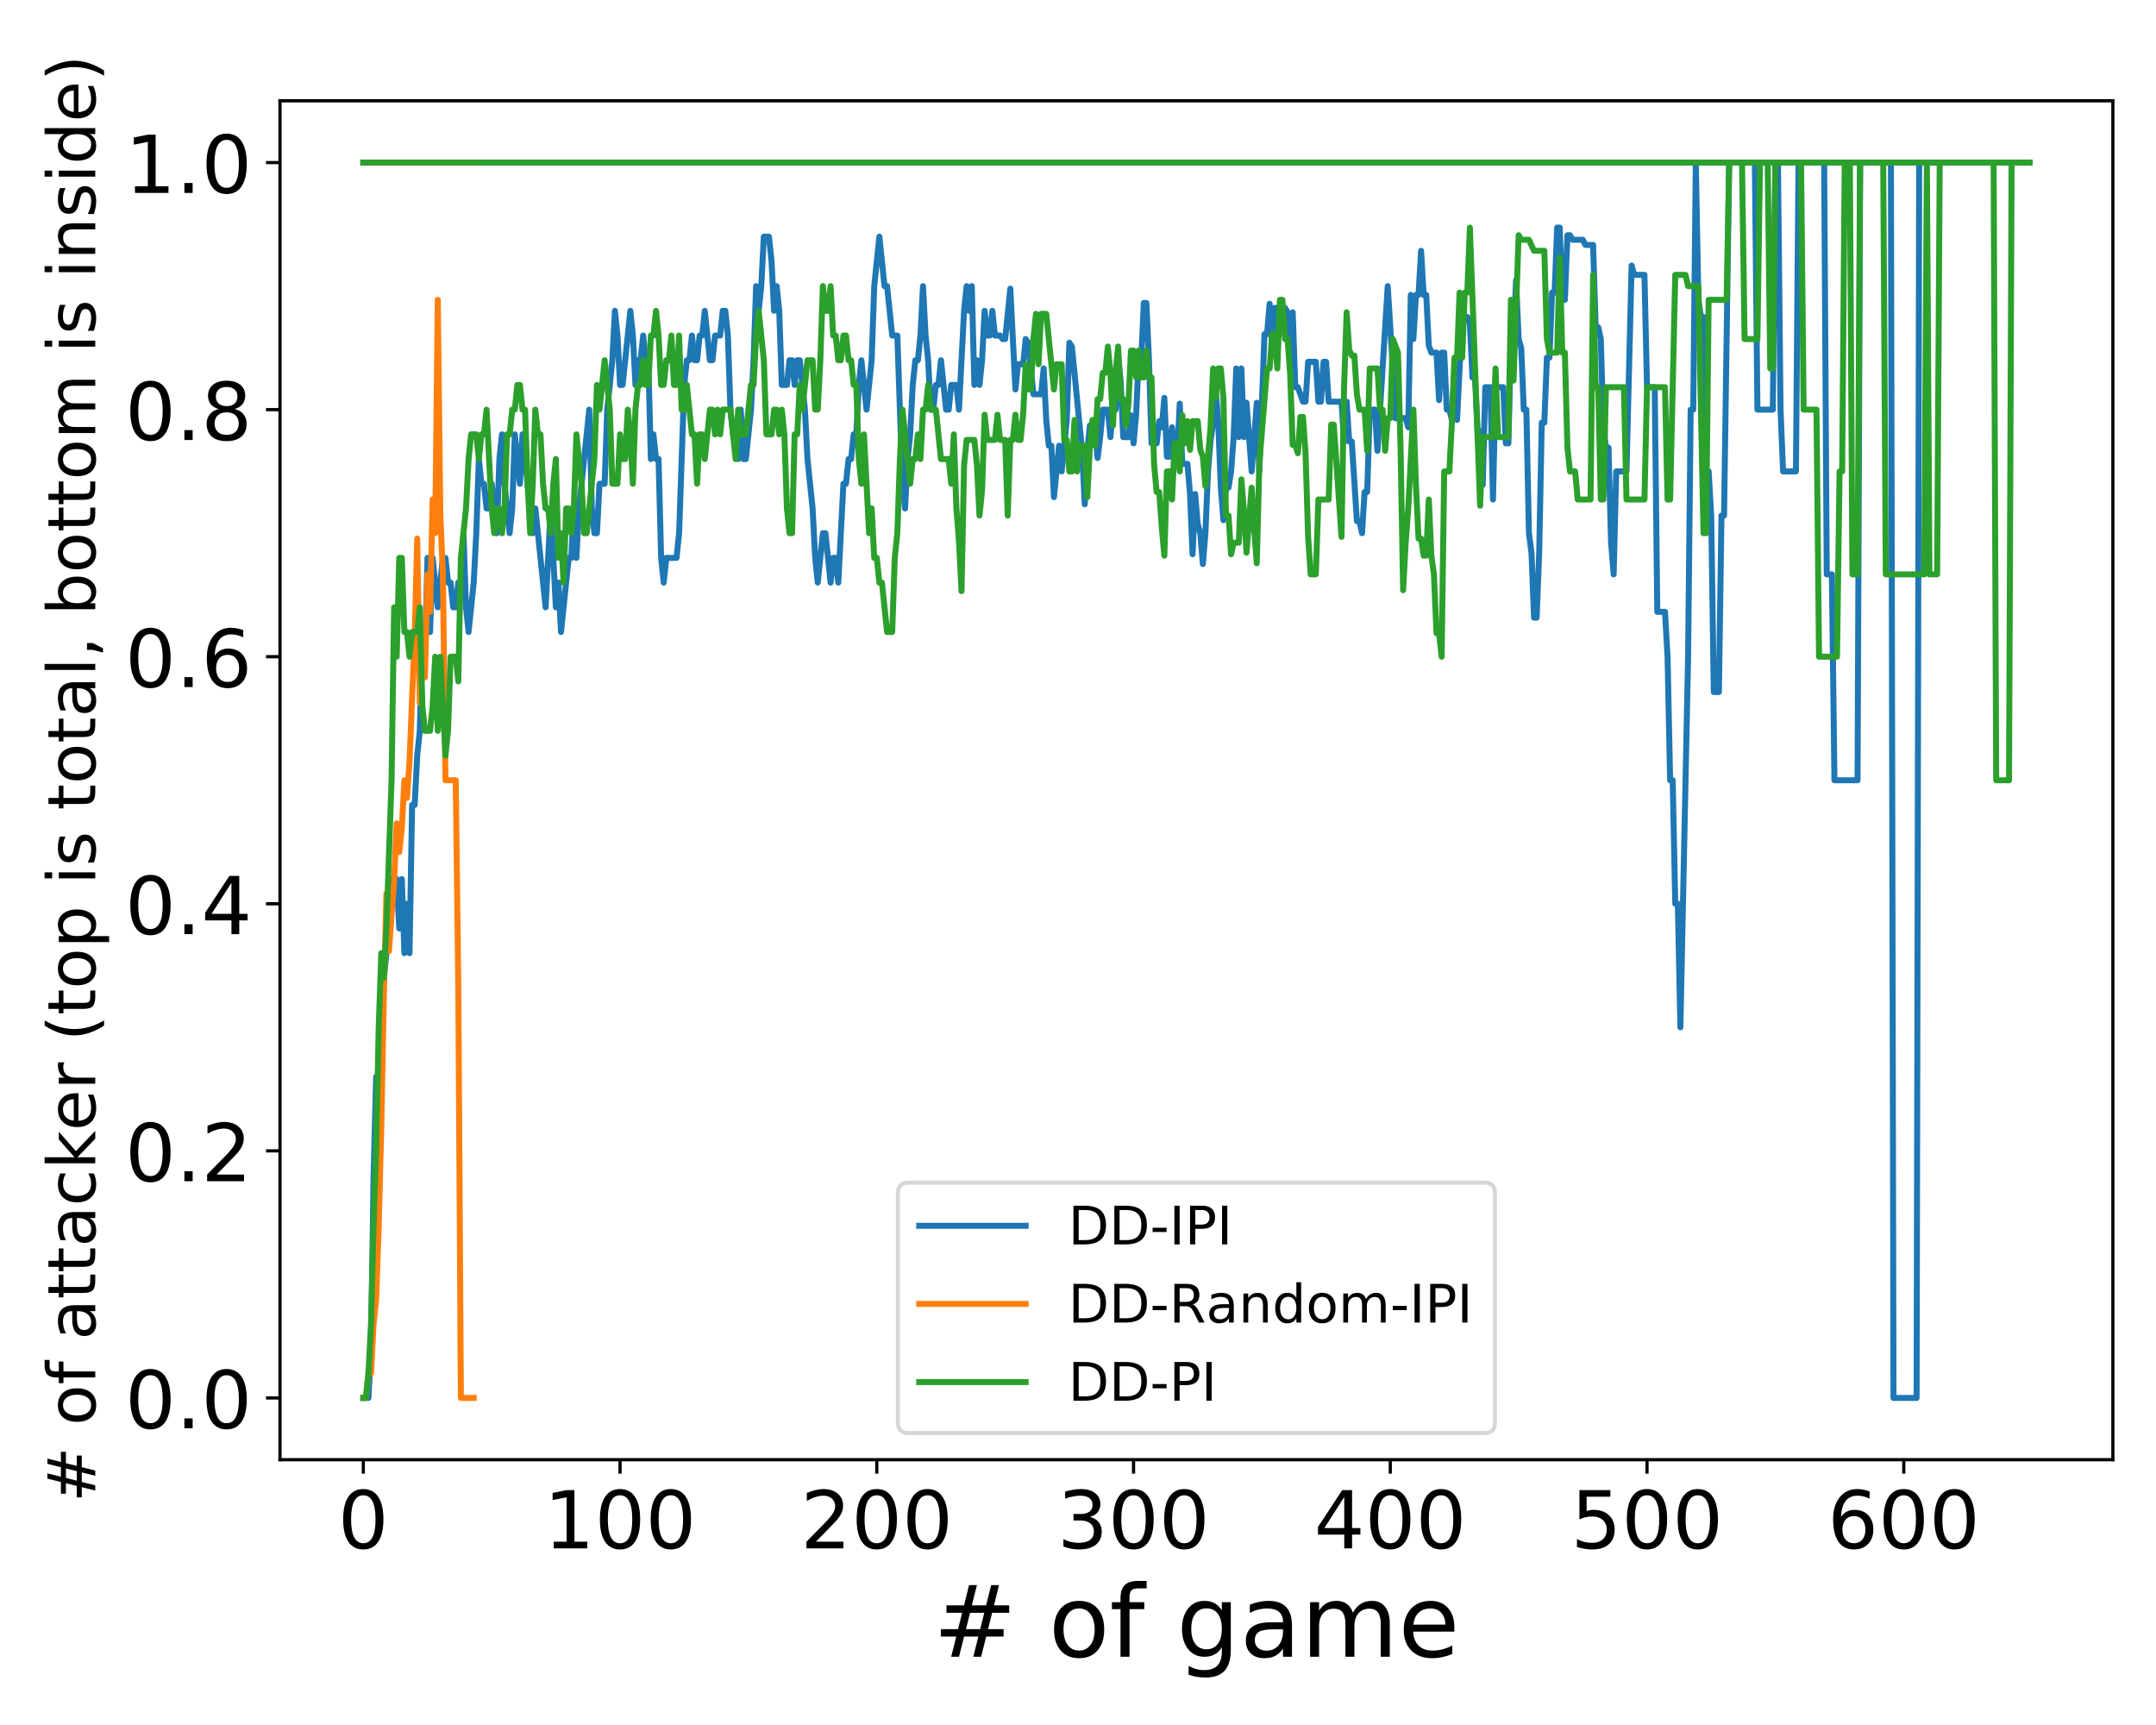 <?xml version="1.0" encoding="utf-8" standalone="no"?>
<!DOCTYPE svg PUBLIC "-//W3C//DTD SVG 1.1//EN"
  "http://www.w3.org/Graphics/SVG/1.1/DTD/svg11.dtd">
<!-- Created with matplotlib (https://matplotlib.org/) -->
<svg height="432pt" version="1.1" viewBox="0 0 540 432" width="540pt" xmlns="http://www.w3.org/2000/svg" xmlns:xlink="http://www.w3.org/1999/xlink">
 <defs>
  <style type="text/css">
*{stroke-linecap:butt;stroke-linejoin:round;}
  </style>
 </defs>
 <g id="figure_1">
  <g id="patch_1">
   <path d="M 0 432 
L 540 432 
L 540 0 
L 0 0 
z
" style="fill:#ffffff;"/>
  </g>
  <g id="axes_1">
   <g id="patch_2">
    <path d="M 70.13 365.56 
L 529.2 365.56 
L 529.2 25.245 
L 70.13 25.245 
z
" style="fill:#ffffff;"/>
   </g>
   <g id="matplotlib.axis_1">
    <g id="xtick_1">
     <g id="line2d_1">
      <defs>
       <path d="M 0 0 
L 0 3.5 
" id="m8e4269304c" style="stroke:#000000;stroke-width:0.8;"/>
      </defs>
      <g>
       <use style="stroke:#000000;stroke-width:0.8;" x="90.997" xlink:href="#m8e4269304c" y="365.56"/>
      </g>
     </g>
     <g id="text_1">
      <!-- 0 -->
      <defs>
       <path d="M 31.781 66.406 
Q 24.172 66.406 20.328 58.906 
Q 16.5 51.422 16.5 36.375 
Q 16.5 21.391 20.328 13.891 
Q 24.172 6.391 31.781 6.391 
Q 39.453 6.391 43.281 13.891 
Q 47.125 21.391 47.125 36.375 
Q 47.125 51.422 43.281 58.906 
Q 39.453 66.406 31.781 66.406 
z
M 31.781 74.219 
Q 44.047 74.219 50.516 64.516 
Q 56.984 54.828 56.984 36.375 
Q 56.984 17.969 50.516 8.266 
Q 44.047 -1.422 31.781 -1.422 
Q 19.531 -1.422 13.062 8.266 
Q 6.594 17.969 6.594 36.375 
Q 6.594 54.828 13.062 64.516 
Q 19.531 74.219 31.781 74.219 
z
" id="DejaVuSans-48"/>
      </defs>
      <g transform="translate(84.634 387.757)scale(0.2 -0.2)">
       <use xlink:href="#DejaVuSans-48"/>
      </g>
     </g>
    </g>
    <g id="xtick_2">
     <g id="line2d_2">
      <g>
       <use style="stroke:#000000;stroke-width:0.8;" x="155.301" xlink:href="#m8e4269304c" y="365.56"/>
      </g>
     </g>
     <g id="text_2">
      <!-- 100 -->
      <defs>
       <path d="M 12.406 8.297 
L 28.516 8.297 
L 28.516 63.922 
L 10.984 60.406 
L 10.984 69.391 
L 28.422 72.906 
L 38.281 72.906 
L 38.281 8.297 
L 54.391 8.297 
L 54.391 0 
L 12.406 0 
z
" id="DejaVuSans-49"/>
      </defs>
      <g transform="translate(136.214 387.757)scale(0.2 -0.2)">
       <use xlink:href="#DejaVuSans-49"/>
       <use x="63.623" xlink:href="#DejaVuSans-48"/>
       <use x="127.246" xlink:href="#DejaVuSans-48"/>
      </g>
     </g>
    </g>
    <g id="xtick_3">
     <g id="line2d_3">
      <g>
       <use style="stroke:#000000;stroke-width:0.8;" x="219.606" xlink:href="#m8e4269304c" y="365.56"/>
      </g>
     </g>
     <g id="text_3">
      <!-- 200 -->
      <defs>
       <path d="M 19.188 8.297 
L 53.609 8.297 
L 53.609 0 
L 7.328 0 
L 7.328 8.297 
Q 12.938 14.109 22.625 23.891 
Q 32.328 33.688 34.812 36.531 
Q 39.547 41.844 41.422 45.531 
Q 43.312 49.219 43.312 52.781 
Q 43.312 58.594 39.234 62.25 
Q 35.156 65.922 28.609 65.922 
Q 23.969 65.922 18.812 64.312 
Q 13.672 62.703 7.812 59.422 
L 7.812 69.391 
Q 13.766 71.781 18.938 73 
Q 24.125 74.219 28.422 74.219 
Q 39.75 74.219 46.484 68.547 
Q 53.219 62.891 53.219 53.422 
Q 53.219 48.922 51.531 44.891 
Q 49.859 40.875 45.406 35.406 
Q 44.188 33.984 37.641 27.219 
Q 31.109 20.453 19.188 8.297 
z
" id="DejaVuSans-50"/>
      </defs>
      <g transform="translate(200.518 387.757)scale(0.2 -0.2)">
       <use xlink:href="#DejaVuSans-50"/>
       <use x="63.623" xlink:href="#DejaVuSans-48"/>
       <use x="127.246" xlink:href="#DejaVuSans-48"/>
      </g>
     </g>
    </g>
    <g id="xtick_4">
     <g id="line2d_4">
      <g>
       <use style="stroke:#000000;stroke-width:0.8;" x="283.91" xlink:href="#m8e4269304c" y="365.56"/>
      </g>
     </g>
     <g id="text_4">
      <!-- 300 -->
      <defs>
       <path d="M 40.578 39.312 
Q 47.656 37.797 51.625 33 
Q 55.609 28.219 55.609 21.188 
Q 55.609 10.406 48.188 4.484 
Q 40.766 -1.422 27.094 -1.422 
Q 22.516 -1.422 17.656 -0.516 
Q 12.797 0.391 7.625 2.203 
L 7.625 11.719 
Q 11.719 9.328 16.594 8.109 
Q 21.484 6.891 26.812 6.891 
Q 36.078 6.891 40.938 10.547 
Q 45.797 14.203 45.797 21.188 
Q 45.797 27.641 41.281 31.266 
Q 36.766 34.906 28.719 34.906 
L 20.219 34.906 
L 20.219 43.016 
L 29.109 43.016 
Q 36.375 43.016 40.234 45.922 
Q 44.094 48.828 44.094 54.297 
Q 44.094 59.906 40.109 62.906 
Q 36.141 65.922 28.719 65.922 
Q 24.656 65.922 20.016 65.031 
Q 15.375 64.156 9.812 62.312 
L 9.812 71.094 
Q 15.438 72.656 20.344 73.438 
Q 25.25 74.219 29.594 74.219 
Q 40.828 74.219 47.359 69.109 
Q 53.906 64.016 53.906 55.328 
Q 53.906 49.266 50.438 45.094 
Q 46.969 40.922 40.578 39.312 
z
" id="DejaVuSans-51"/>
      </defs>
      <g transform="translate(264.823 387.757)scale(0.2 -0.2)">
       <use xlink:href="#DejaVuSans-51"/>
       <use x="63.623" xlink:href="#DejaVuSans-48"/>
       <use x="127.246" xlink:href="#DejaVuSans-48"/>
      </g>
     </g>
    </g>
    <g id="xtick_5">
     <g id="line2d_5">
      <g>
       <use style="stroke:#000000;stroke-width:0.8;" x="348.215" xlink:href="#m8e4269304c" y="365.56"/>
      </g>
     </g>
     <g id="text_5">
      <!-- 400 -->
      <defs>
       <path d="M 37.797 64.312 
L 12.891 25.391 
L 37.797 25.391 
z
M 35.203 72.906 
L 47.609 72.906 
L 47.609 25.391 
L 58.016 25.391 
L 58.016 17.188 
L 47.609 17.188 
L 47.609 0 
L 37.797 0 
L 37.797 17.188 
L 4.891 17.188 
L 4.891 26.703 
z
" id="DejaVuSans-52"/>
      </defs>
      <g transform="translate(329.127 387.757)scale(0.2 -0.2)">
       <use xlink:href="#DejaVuSans-52"/>
       <use x="63.623" xlink:href="#DejaVuSans-48"/>
       <use x="127.246" xlink:href="#DejaVuSans-48"/>
      </g>
     </g>
    </g>
    <g id="xtick_6">
     <g id="line2d_6">
      <g>
       <use style="stroke:#000000;stroke-width:0.8;" x="412.519" xlink:href="#m8e4269304c" y="365.56"/>
      </g>
     </g>
     <g id="text_6">
      <!-- 500 -->
      <defs>
       <path d="M 10.797 72.906 
L 49.516 72.906 
L 49.516 64.594 
L 19.828 64.594 
L 19.828 46.734 
Q 21.969 47.469 24.109 47.828 
Q 26.266 48.188 28.422 48.188 
Q 40.625 48.188 47.75 41.5 
Q 54.891 34.812 54.891 23.391 
Q 54.891 11.625 47.562 5.094 
Q 40.234 -1.422 26.906 -1.422 
Q 22.312 -1.422 17.547 -0.641 
Q 12.797 0.141 7.719 1.703 
L 7.719 11.625 
Q 12.109 9.234 16.797 8.062 
Q 21.484 6.891 26.703 6.891 
Q 35.156 6.891 40.078 11.328 
Q 45.016 15.766 45.016 23.391 
Q 45.016 31 40.078 35.438 
Q 35.156 39.891 26.703 39.891 
Q 22.75 39.891 18.812 39.016 
Q 14.891 38.141 10.797 36.281 
z
" id="DejaVuSans-53"/>
      </defs>
      <g transform="translate(393.432 387.757)scale(0.2 -0.2)">
       <use xlink:href="#DejaVuSans-53"/>
       <use x="63.623" xlink:href="#DejaVuSans-48"/>
       <use x="127.246" xlink:href="#DejaVuSans-48"/>
      </g>
     </g>
    </g>
    <g id="xtick_7">
     <g id="line2d_7">
      <g>
       <use style="stroke:#000000;stroke-width:0.8;" x="476.824" xlink:href="#m8e4269304c" y="365.56"/>
      </g>
     </g>
     <g id="text_7">
      <!-- 600 -->
      <defs>
       <path d="M 33.016 40.375 
Q 26.375 40.375 22.484 35.828 
Q 18.609 31.297 18.609 23.391 
Q 18.609 15.531 22.484 10.953 
Q 26.375 6.391 33.016 6.391 
Q 39.656 6.391 43.531 10.953 
Q 47.406 15.531 47.406 23.391 
Q 47.406 31.297 43.531 35.828 
Q 39.656 40.375 33.016 40.375 
z
M 52.594 71.297 
L 52.594 62.312 
Q 48.875 64.062 45.094 64.984 
Q 41.312 65.922 37.594 65.922 
Q 27.828 65.922 22.672 59.328 
Q 17.531 52.734 16.797 39.406 
Q 19.672 43.656 24.016 45.922 
Q 28.375 48.188 33.594 48.188 
Q 44.578 48.188 50.953 41.516 
Q 57.328 34.859 57.328 23.391 
Q 57.328 12.156 50.688 5.359 
Q 44.047 -1.422 33.016 -1.422 
Q 20.359 -1.422 13.672 8.266 
Q 6.984 17.969 6.984 36.375 
Q 6.984 53.656 15.188 63.938 
Q 23.391 74.219 37.203 74.219 
Q 40.922 74.219 44.703 73.484 
Q 48.484 72.75 52.594 71.297 
z
" id="DejaVuSans-54"/>
      </defs>
      <g transform="translate(457.736 387.757)scale(0.2 -0.2)">
       <use xlink:href="#DejaVuSans-54"/>
       <use x="63.623" xlink:href="#DejaVuSans-48"/>
       <use x="127.246" xlink:href="#DejaVuSans-48"/>
      </g>
     </g>
    </g>
    <g id="text_8">
     <!-- # of game -->
     <defs>
      <path d="M 51.125 44 
L 36.922 44 
L 32.812 27.688 
L 47.125 27.688 
z
M 43.797 71.781 
L 38.719 51.516 
L 52.984 51.516 
L 58.109 71.781 
L 65.922 71.781 
L 60.891 51.516 
L 76.125 51.516 
L 76.125 44 
L 58.984 44 
L 54.984 27.688 
L 70.516 27.688 
L 70.516 20.219 
L 53.078 20.219 
L 48 0 
L 40.188 0 
L 45.219 20.219 
L 30.906 20.219 
L 25.875 0 
L 18.016 0 
L 23.094 20.219 
L 7.719 20.219 
L 7.719 27.688 
L 24.906 27.688 
L 29 44 
L 13.281 44 
L 13.281 51.516 
L 30.906 51.516 
L 35.891 71.781 
z
" id="DejaVuSans-35"/>
      <path id="DejaVuSans-32"/>
      <path d="M 30.609 48.391 
Q 23.391 48.391 19.188 42.75 
Q 14.984 37.109 14.984 27.297 
Q 14.984 17.484 19.156 11.844 
Q 23.344 6.203 30.609 6.203 
Q 37.797 6.203 41.984 11.859 
Q 46.188 17.531 46.188 27.297 
Q 46.188 37.016 41.984 42.703 
Q 37.797 48.391 30.609 48.391 
z
M 30.609 56 
Q 42.328 56 49.016 48.375 
Q 55.719 40.766 55.719 27.297 
Q 55.719 13.875 49.016 6.219 
Q 42.328 -1.422 30.609 -1.422 
Q 18.844 -1.422 12.172 6.219 
Q 5.516 13.875 5.516 27.297 
Q 5.516 40.766 12.172 48.375 
Q 18.844 56 30.609 56 
z
" id="DejaVuSans-111"/>
      <path d="M 37.109 75.984 
L 37.109 68.5 
L 28.516 68.5 
Q 23.688 68.5 21.797 66.547 
Q 19.922 64.594 19.922 59.516 
L 19.922 54.688 
L 34.719 54.688 
L 34.719 47.703 
L 19.922 47.703 
L 19.922 0 
L 10.891 0 
L 10.891 47.703 
L 2.297 47.703 
L 2.297 54.688 
L 10.891 54.688 
L 10.891 58.5 
Q 10.891 67.625 15.141 71.797 
Q 19.391 75.984 28.609 75.984 
z
" id="DejaVuSans-102"/>
      <path d="M 45.406 27.984 
Q 45.406 37.75 41.375 43.109 
Q 37.359 48.484 30.078 48.484 
Q 22.859 48.484 18.828 43.109 
Q 14.797 37.75 14.797 27.984 
Q 14.797 18.266 18.828 12.891 
Q 22.859 7.516 30.078 7.516 
Q 37.359 7.516 41.375 12.891 
Q 45.406 18.266 45.406 27.984 
z
M 54.391 6.781 
Q 54.391 -7.172 48.188 -13.984 
Q 42 -20.797 29.203 -20.797 
Q 24.469 -20.797 20.266 -20.094 
Q 16.062 -19.391 12.109 -17.922 
L 12.109 -9.188 
Q 16.062 -11.328 19.922 -12.344 
Q 23.781 -13.375 27.781 -13.375 
Q 36.625 -13.375 41.016 -8.766 
Q 45.406 -4.156 45.406 5.172 
L 45.406 9.625 
Q 42.625 4.781 38.281 2.391 
Q 33.938 0 27.875 0 
Q 17.828 0 11.672 7.656 
Q 5.516 15.328 5.516 27.984 
Q 5.516 40.672 11.672 48.328 
Q 17.828 56 27.875 56 
Q 33.938 56 38.281 53.609 
Q 42.625 51.219 45.406 46.391 
L 45.406 54.688 
L 54.391 54.688 
z
" id="DejaVuSans-103"/>
      <path d="M 34.281 27.484 
Q 23.391 27.484 19.188 25 
Q 14.984 22.516 14.984 16.5 
Q 14.984 11.719 18.141 8.906 
Q 21.297 6.109 26.703 6.109 
Q 34.188 6.109 38.703 11.406 
Q 43.219 16.703 43.219 25.484 
L 43.219 27.484 
z
M 52.203 31.203 
L 52.203 0 
L 43.219 0 
L 43.219 8.297 
Q 40.141 3.328 35.547 0.953 
Q 30.953 -1.422 24.312 -1.422 
Q 15.922 -1.422 10.953 3.297 
Q 6 8.016 6 15.922 
Q 6 25.141 12.172 29.828 
Q 18.359 34.516 30.609 34.516 
L 43.219 34.516 
L 43.219 35.406 
Q 43.219 41.609 39.141 45 
Q 35.062 48.391 27.688 48.391 
Q 23 48.391 18.547 47.266 
Q 14.109 46.141 10.016 43.891 
L 10.016 52.203 
Q 14.938 54.109 19.578 55.047 
Q 24.219 56 28.609 56 
Q 40.484 56 46.344 49.844 
Q 52.203 43.703 52.203 31.203 
z
" id="DejaVuSans-97"/>
      <path d="M 52 44.188 
Q 55.375 50.25 60.062 53.125 
Q 64.75 56 71.094 56 
Q 79.641 56 84.281 50.016 
Q 88.922 44.047 88.922 33.016 
L 88.922 0 
L 79.891 0 
L 79.891 32.719 
Q 79.891 40.578 77.094 44.375 
Q 74.312 48.188 68.609 48.188 
Q 61.625 48.188 57.562 43.547 
Q 53.516 38.922 53.516 30.906 
L 53.516 0 
L 44.484 0 
L 44.484 32.719 
Q 44.484 40.625 41.703 44.406 
Q 38.922 48.188 33.109 48.188 
Q 26.219 48.188 22.156 43.531 
Q 18.109 38.875 18.109 30.906 
L 18.109 0 
L 9.078 0 
L 9.078 54.688 
L 18.109 54.688 
L 18.109 46.188 
Q 21.188 51.219 25.484 53.609 
Q 29.781 56 35.688 56 
Q 41.656 56 45.828 52.969 
Q 50 49.953 52 44.188 
z
" id="DejaVuSans-109"/>
      <path d="M 56.203 29.594 
L 56.203 25.203 
L 14.891 25.203 
Q 15.484 15.922 20.484 11.062 
Q 25.484 6.203 34.422 6.203 
Q 39.594 6.203 44.453 7.469 
Q 49.312 8.734 54.109 11.281 
L 54.109 2.781 
Q 49.266 0.734 44.188 -0.344 
Q 39.109 -1.422 33.891 -1.422 
Q 20.797 -1.422 13.156 6.188 
Q 5.516 13.812 5.516 26.812 
Q 5.516 40.234 12.766 48.109 
Q 20.016 56 32.328 56 
Q 43.359 56 49.781 48.891 
Q 56.203 41.797 56.203 29.594 
z
M 47.219 32.234 
Q 47.125 39.594 43.094 43.984 
Q 39.062 48.391 32.422 48.391 
Q 24.906 48.391 20.391 44.141 
Q 15.875 39.891 15.188 32.172 
z
" id="DejaVuSans-101"/>
     </defs>
     <g transform="translate(233.733 414.912)scale(0.25 -0.25)">
      <use xlink:href="#DejaVuSans-35"/>
      <use x="83.789" xlink:href="#DejaVuSans-32"/>
      <use x="115.576" xlink:href="#DejaVuSans-111"/>
      <use x="176.758" xlink:href="#DejaVuSans-102"/>
      <use x="211.963" xlink:href="#DejaVuSans-32"/>
      <use x="243.75" xlink:href="#DejaVuSans-103"/>
      <use x="307.227" xlink:href="#DejaVuSans-97"/>
      <use x="368.506" xlink:href="#DejaVuSans-109"/>
      <use x="465.918" xlink:href="#DejaVuSans-101"/>
     </g>
    </g>
   </g>
   <g id="matplotlib.axis_2">
    <g id="ytick_1">
     <g id="line2d_8">
      <defs>
       <path d="M 0 0 
L -3.5 0 
" id="m47e739e067" style="stroke:#000000;stroke-width:0.8;"/>
      </defs>
      <g>
       <use style="stroke:#000000;stroke-width:0.8;" x="70.13" xlink:href="#m47e739e067" y="350.091"/>
      </g>
     </g>
     <g id="text_9">
      <!-- 0.0 -->
      <defs>
       <path d="M 10.688 12.406 
L 21 12.406 
L 21 0 
L 10.688 0 
z
" id="DejaVuSans-46"/>
      </defs>
      <g transform="translate(31.324 357.69)scale(0.2 -0.2)">
       <use xlink:href="#DejaVuSans-48"/>
       <use x="63.623" xlink:href="#DejaVuSans-46"/>
       <use x="95.41" xlink:href="#DejaVuSans-48"/>
      </g>
     </g>
    </g>
    <g id="ytick_2">
     <g id="line2d_9">
      <g>
       <use style="stroke:#000000;stroke-width:0.8;" x="70.13" xlink:href="#m47e739e067" y="288.216"/>
      </g>
     </g>
     <g id="text_10">
      <!-- 0.2 -->
      <g transform="translate(31.324 295.814)scale(0.2 -0.2)">
       <use xlink:href="#DejaVuSans-48"/>
       <use x="63.623" xlink:href="#DejaVuSans-46"/>
       <use x="95.41" xlink:href="#DejaVuSans-50"/>
      </g>
     </g>
    </g>
    <g id="ytick_3">
     <g id="line2d_10">
      <g>
       <use style="stroke:#000000;stroke-width:0.8;" x="70.13" xlink:href="#m47e739e067" y="226.34"/>
      </g>
     </g>
     <g id="text_11">
      <!-- 0.4 -->
      <g transform="translate(31.324 233.939)scale(0.2 -0.2)">
       <use xlink:href="#DejaVuSans-48"/>
       <use x="63.623" xlink:href="#DejaVuSans-46"/>
       <use x="95.41" xlink:href="#DejaVuSans-52"/>
      </g>
     </g>
    </g>
    <g id="ytick_4">
     <g id="line2d_11">
      <g>
       <use style="stroke:#000000;stroke-width:0.8;" x="70.13" xlink:href="#m47e739e067" y="164.465"/>
      </g>
     </g>
     <g id="text_12">
      <!-- 0.6 -->
      <g transform="translate(31.324 172.063)scale(0.2 -0.2)">
       <use xlink:href="#DejaVuSans-48"/>
       <use x="63.623" xlink:href="#DejaVuSans-46"/>
       <use x="95.41" xlink:href="#DejaVuSans-54"/>
      </g>
     </g>
    </g>
    <g id="ytick_5">
     <g id="line2d_12">
      <g>
       <use style="stroke:#000000;stroke-width:0.8;" x="70.13" xlink:href="#m47e739e067" y="102.589"/>
      </g>
     </g>
     <g id="text_13">
      <!-- 0.8 -->
      <defs>
       <path d="M 31.781 34.625 
Q 24.75 34.625 20.719 30.859 
Q 16.703 27.094 16.703 20.516 
Q 16.703 13.922 20.719 10.156 
Q 24.75 6.391 31.781 6.391 
Q 38.812 6.391 42.859 10.172 
Q 46.922 13.969 46.922 20.516 
Q 46.922 27.094 42.891 30.859 
Q 38.875 34.625 31.781 34.625 
z
M 21.922 38.812 
Q 15.578 40.375 12.031 44.719 
Q 8.5 49.078 8.5 55.328 
Q 8.5 64.062 14.719 69.141 
Q 20.953 74.219 31.781 74.219 
Q 42.672 74.219 48.875 69.141 
Q 55.078 64.062 55.078 55.328 
Q 55.078 49.078 51.531 44.719 
Q 48 40.375 41.703 38.812 
Q 48.828 37.156 52.797 32.312 
Q 56.781 27.484 56.781 20.516 
Q 56.781 9.906 50.312 4.234 
Q 43.844 -1.422 31.781 -1.422 
Q 19.734 -1.422 13.25 4.234 
Q 6.781 9.906 6.781 20.516 
Q 6.781 27.484 10.781 32.312 
Q 14.797 37.156 21.922 38.812 
z
M 18.312 54.391 
Q 18.312 48.734 21.844 45.562 
Q 25.391 42.391 31.781 42.391 
Q 38.141 42.391 41.719 45.562 
Q 45.312 48.734 45.312 54.391 
Q 45.312 60.062 41.719 63.234 
Q 38.141 66.406 31.781 66.406 
Q 25.391 66.406 21.844 63.234 
Q 18.312 60.062 18.312 54.391 
z
" id="DejaVuSans-56"/>
      </defs>
      <g transform="translate(31.324 110.188)scale(0.2 -0.2)">
       <use xlink:href="#DejaVuSans-48"/>
       <use x="63.623" xlink:href="#DejaVuSans-46"/>
       <use x="95.41" xlink:href="#DejaVuSans-56"/>
      </g>
     </g>
    </g>
    <g id="ytick_6">
     <g id="line2d_13">
      <g>
       <use style="stroke:#000000;stroke-width:0.8;" x="70.13" xlink:href="#m47e739e067" y="40.714"/>
      </g>
     </g>
     <g id="text_14">
      <!-- 1.0 -->
      <g transform="translate(31.324 48.312)scale(0.2 -0.2)">
       <use xlink:href="#DejaVuSans-49"/>
       <use x="63.623" xlink:href="#DejaVuSans-46"/>
       <use x="95.41" xlink:href="#DejaVuSans-48"/>
      </g>
     </g>
    </g>
    <g id="text_15">
     <!-- # of attacker (top is total, bottom is inside) -->
     <defs>
      <path d="M 18.312 70.219 
L 18.312 54.688 
L 36.812 54.688 
L 36.812 47.703 
L 18.312 47.703 
L 18.312 18.016 
Q 18.312 11.328 20.141 9.422 
Q 21.969 7.516 27.594 7.516 
L 36.812 7.516 
L 36.812 0 
L 27.594 0 
Q 17.188 0 13.234 3.875 
Q 9.281 7.766 9.281 18.016 
L 9.281 47.703 
L 2.688 47.703 
L 2.688 54.688 
L 9.281 54.688 
L 9.281 70.219 
z
" id="DejaVuSans-116"/>
      <path d="M 48.781 52.594 
L 48.781 44.188 
Q 44.969 46.297 41.141 47.344 
Q 37.312 48.391 33.406 48.391 
Q 24.656 48.391 19.812 42.844 
Q 14.984 37.312 14.984 27.297 
Q 14.984 17.281 19.812 11.734 
Q 24.656 6.203 33.406 6.203 
Q 37.312 6.203 41.141 7.25 
Q 44.969 8.297 48.781 10.406 
L 48.781 2.094 
Q 45.016 0.344 40.984 -0.531 
Q 36.969 -1.422 32.422 -1.422 
Q 20.062 -1.422 12.781 6.344 
Q 5.516 14.109 5.516 27.297 
Q 5.516 40.672 12.859 48.328 
Q 20.219 56 33.016 56 
Q 37.156 56 41.109 55.141 
Q 45.062 54.297 48.781 52.594 
z
" id="DejaVuSans-99"/>
      <path d="M 9.078 75.984 
L 18.109 75.984 
L 18.109 31.109 
L 44.922 54.688 
L 56.391 54.688 
L 27.391 29.109 
L 57.625 0 
L 45.906 0 
L 18.109 26.703 
L 18.109 0 
L 9.078 0 
z
" id="DejaVuSans-107"/>
      <path d="M 41.109 46.297 
Q 39.594 47.172 37.812 47.578 
Q 36.031 48 33.891 48 
Q 26.266 48 22.188 43.047 
Q 18.109 38.094 18.109 28.812 
L 18.109 0 
L 9.078 0 
L 9.078 54.688 
L 18.109 54.688 
L 18.109 46.188 
Q 20.953 51.172 25.484 53.578 
Q 30.031 56 36.531 56 
Q 37.453 56 38.578 55.875 
Q 39.703 55.766 41.062 55.516 
z
" id="DejaVuSans-114"/>
      <path d="M 31 75.875 
Q 24.469 64.656 21.281 53.656 
Q 18.109 42.672 18.109 31.391 
Q 18.109 20.125 21.312 9.062 
Q 24.516 -2 31 -13.188 
L 23.188 -13.188 
Q 15.875 -1.703 12.234 9.375 
Q 8.594 20.453 8.594 31.391 
Q 8.594 42.281 12.203 53.312 
Q 15.828 64.359 23.188 75.875 
z
" id="DejaVuSans-40"/>
      <path d="M 18.109 8.203 
L 18.109 -20.797 
L 9.078 -20.797 
L 9.078 54.688 
L 18.109 54.688 
L 18.109 46.391 
Q 20.953 51.266 25.266 53.625 
Q 29.594 56 35.594 56 
Q 45.562 56 51.781 48.094 
Q 58.016 40.188 58.016 27.297 
Q 58.016 14.406 51.781 6.484 
Q 45.562 -1.422 35.594 -1.422 
Q 29.594 -1.422 25.266 0.953 
Q 20.953 3.328 18.109 8.203 
z
M 48.688 27.297 
Q 48.688 37.203 44.609 42.844 
Q 40.531 48.484 33.406 48.484 
Q 26.266 48.484 22.188 42.844 
Q 18.109 37.203 18.109 27.297 
Q 18.109 17.391 22.188 11.75 
Q 26.266 6.109 33.406 6.109 
Q 40.531 6.109 44.609 11.75 
Q 48.688 17.391 48.688 27.297 
z
" id="DejaVuSans-112"/>
      <path d="M 9.422 54.688 
L 18.406 54.688 
L 18.406 0 
L 9.422 0 
z
M 9.422 75.984 
L 18.406 75.984 
L 18.406 64.594 
L 9.422 64.594 
z
" id="DejaVuSans-105"/>
      <path d="M 44.281 53.078 
L 44.281 44.578 
Q 40.484 46.531 36.375 47.5 
Q 32.281 48.484 27.875 48.484 
Q 21.188 48.484 17.844 46.438 
Q 14.5 44.391 14.5 40.281 
Q 14.5 37.156 16.891 35.375 
Q 19.281 33.594 26.516 31.984 
L 29.594 31.297 
Q 39.156 29.25 43.188 25.516 
Q 47.219 21.781 47.219 15.094 
Q 47.219 7.469 41.188 3.016 
Q 35.156 -1.422 24.609 -1.422 
Q 20.219 -1.422 15.453 -0.562 
Q 10.688 0.297 5.422 2 
L 5.422 11.281 
Q 10.406 8.688 15.234 7.391 
Q 20.062 6.109 24.812 6.109 
Q 31.156 6.109 34.562 8.281 
Q 37.984 10.453 37.984 14.406 
Q 37.984 18.062 35.516 20.016 
Q 33.062 21.969 24.703 23.781 
L 21.578 24.516 
Q 13.234 26.266 9.516 29.906 
Q 5.812 33.547 5.812 39.891 
Q 5.812 47.609 11.281 51.797 
Q 16.75 56 26.812 56 
Q 31.781 56 36.172 55.266 
Q 40.578 54.547 44.281 53.078 
z
" id="DejaVuSans-115"/>
      <path d="M 9.422 75.984 
L 18.406 75.984 
L 18.406 0 
L 9.422 0 
z
" id="DejaVuSans-108"/>
      <path d="M 11.719 12.406 
L 22.016 12.406 
L 22.016 4 
L 14.016 -11.625 
L 7.719 -11.625 
L 11.719 4 
z
" id="DejaVuSans-44"/>
      <path d="M 48.688 27.297 
Q 48.688 37.203 44.609 42.844 
Q 40.531 48.484 33.406 48.484 
Q 26.266 48.484 22.188 42.844 
Q 18.109 37.203 18.109 27.297 
Q 18.109 17.391 22.188 11.75 
Q 26.266 6.109 33.406 6.109 
Q 40.531 6.109 44.609 11.75 
Q 48.688 17.391 48.688 27.297 
z
M 18.109 46.391 
Q 20.953 51.266 25.266 53.625 
Q 29.594 56 35.594 56 
Q 45.562 56 51.781 48.094 
Q 58.016 40.188 58.016 27.297 
Q 58.016 14.406 51.781 6.484 
Q 45.562 -1.422 35.594 -1.422 
Q 29.594 -1.422 25.266 0.953 
Q 20.953 3.328 18.109 8.203 
L 18.109 0 
L 9.078 0 
L 9.078 75.984 
L 18.109 75.984 
z
" id="DejaVuSans-98"/>
      <path d="M 54.891 33.016 
L 54.891 0 
L 45.906 0 
L 45.906 32.719 
Q 45.906 40.484 42.875 44.328 
Q 39.844 48.188 33.797 48.188 
Q 26.516 48.188 22.312 43.547 
Q 18.109 38.922 18.109 30.906 
L 18.109 0 
L 9.078 0 
L 9.078 54.688 
L 18.109 54.688 
L 18.109 46.188 
Q 21.344 51.125 25.703 53.562 
Q 30.078 56 35.797 56 
Q 45.219 56 50.047 50.172 
Q 54.891 44.344 54.891 33.016 
z
" id="DejaVuSans-110"/>
      <path d="M 45.406 46.391 
L 45.406 75.984 
L 54.391 75.984 
L 54.391 0 
L 45.406 0 
L 45.406 8.203 
Q 42.578 3.328 38.25 0.953 
Q 33.938 -1.422 27.875 -1.422 
Q 17.969 -1.422 11.734 6.484 
Q 5.516 14.406 5.516 27.297 
Q 5.516 40.188 11.734 48.094 
Q 17.969 56 27.875 56 
Q 33.938 56 38.25 53.625 
Q 42.578 51.266 45.406 46.391 
z
M 14.797 27.297 
Q 14.797 17.391 18.875 11.75 
Q 22.953 6.109 30.078 6.109 
Q 37.203 6.109 41.297 11.75 
Q 45.406 17.391 45.406 27.297 
Q 45.406 37.203 41.297 42.844 
Q 37.203 48.484 30.078 48.484 
Q 22.953 48.484 18.875 42.844 
Q 14.797 37.203 14.797 27.297 
z
" id="DejaVuSans-100"/>
      <path d="M 8.016 75.875 
L 15.828 75.875 
Q 23.141 64.359 26.781 53.312 
Q 30.422 42.281 30.422 31.391 
Q 30.422 20.453 26.781 9.375 
Q 23.141 -1.703 15.828 -13.188 
L 8.016 -13.188 
Q 14.5 -2 17.703 9.062 
Q 20.906 20.125 20.906 31.391 
Q 20.906 42.672 17.703 53.656 
Q 14.5 64.656 8.016 75.875 
z
" id="DejaVuSans-41"/>
     </defs>
     <g transform="translate(23.858 376.294)rotate(-90)scale(0.167 -0.167)">
      <use xlink:href="#DejaVuSans-35"/>
      <use x="83.789" xlink:href="#DejaVuSans-32"/>
      <use x="115.576" xlink:href="#DejaVuSans-111"/>
      <use x="176.758" xlink:href="#DejaVuSans-102"/>
      <use x="211.963" xlink:href="#DejaVuSans-32"/>
      <use x="243.75" xlink:href="#DejaVuSans-97"/>
      <use x="305.029" xlink:href="#DejaVuSans-116"/>
      <use x="344.238" xlink:href="#DejaVuSans-116"/>
      <use x="383.447" xlink:href="#DejaVuSans-97"/>
      <use x="444.727" xlink:href="#DejaVuSans-99"/>
      <use x="499.707" xlink:href="#DejaVuSans-107"/>
      <use x="557.57" xlink:href="#DejaVuSans-101"/>
      <use x="619.094" xlink:href="#DejaVuSans-114"/>
      <use x="660.207" xlink:href="#DejaVuSans-32"/>
      <use x="691.994" xlink:href="#DejaVuSans-40"/>
      <use x="731.008" xlink:href="#DejaVuSans-116"/>
      <use x="770.217" xlink:href="#DejaVuSans-111"/>
      <use x="831.398" xlink:href="#DejaVuSans-112"/>
      <use x="894.875" xlink:href="#DejaVuSans-32"/>
      <use x="926.662" xlink:href="#DejaVuSans-105"/>
      <use x="954.445" xlink:href="#DejaVuSans-115"/>
      <use x="1006.545" xlink:href="#DejaVuSans-32"/>
      <use x="1038.332" xlink:href="#DejaVuSans-116"/>
      <use x="1077.541" xlink:href="#DejaVuSans-111"/>
      <use x="1138.723" xlink:href="#DejaVuSans-116"/>
      <use x="1177.932" xlink:href="#DejaVuSans-97"/>
      <use x="1239.211" xlink:href="#DejaVuSans-108"/>
      <use x="1266.994" xlink:href="#DejaVuSans-44"/>
      <use x="1298.781" xlink:href="#DejaVuSans-32"/>
      <use x="1330.568" xlink:href="#DejaVuSans-98"/>
      <use x="1394.045" xlink:href="#DejaVuSans-111"/>
      <use x="1455.227" xlink:href="#DejaVuSans-116"/>
      <use x="1494.436" xlink:href="#DejaVuSans-116"/>
      <use x="1533.645" xlink:href="#DejaVuSans-111"/>
      <use x="1594.826" xlink:href="#DejaVuSans-109"/>
      <use x="1692.238" xlink:href="#DejaVuSans-32"/>
      <use x="1724.025" xlink:href="#DejaVuSans-105"/>
      <use x="1751.809" xlink:href="#DejaVuSans-115"/>
      <use x="1803.908" xlink:href="#DejaVuSans-32"/>
      <use x="1835.695" xlink:href="#DejaVuSans-105"/>
      <use x="1863.479" xlink:href="#DejaVuSans-110"/>
      <use x="1926.857" xlink:href="#DejaVuSans-115"/>
      <use x="1978.957" xlink:href="#DejaVuSans-105"/>
      <use x="2006.74" xlink:href="#DejaVuSans-100"/>
      <use x="2070.217" xlink:href="#DejaVuSans-101"/>
      <use x="2131.74" xlink:href="#DejaVuSans-41"/>
     </g>
    </g>
   </g>
   <g id="line2d_14">
    <path clip-path="url(#pc0e2d31669)" d="M 90.997 40.714 
L 508.333 40.714 
L 508.333 40.714 
" style="fill:none;stroke:#1f77b4;stroke-linecap:square;stroke-width:1.5;"/>
   </g>
   <g id="line2d_15">
    <path clip-path="url(#pc0e2d31669)" d="M 90.997 350.091 
L 92.283 350.091 
L 92.926 337.716 
L 93.569 294.403 
L 94.212 269.653 
L 94.855 269.653 
L 95.498 244.903 
L 96.141 244.903 
L 96.784 238.715 
L 97.427 226.34 
L 98.07 220.153 
L 98.713 226.34 
L 99.356 220.153 
L 99.999 232.528 
L 100.642 220.153 
L 101.286 238.715 
L 101.929 226.34 
L 102.572 238.715 
L 103.215 201.59 
L 103.858 201.59 
L 104.501 189.215 
L 105.144 183.027 
L 105.787 158.277 
L 106.43 164.465 
L 107.073 139.715 
L 107.716 158.277 
L 108.359 139.715 
L 109.645 152.09 
L 110.931 139.715 
L 111.574 139.715 
L 112.217 145.902 
L 112.86 145.902 
L 113.503 152.09 
L 114.146 152.09 
L 114.789 145.902 
L 115.433 145.902 
L 116.076 133.527 
L 116.719 152.09 
L 117.362 158.277 
L 118.648 145.902 
L 119.291 133.527 
L 119.934 114.964 
L 120.577 121.152 
L 121.22 121.152 
L 121.863 127.34 
L 122.506 127.34 
L 123.149 121.152 
L 124.435 133.527 
L 125.078 114.964 
L 125.721 108.777 
L 126.364 121.152 
L 127.65 133.527 
L 128.293 127.34 
L 128.936 108.777 
L 130.223 121.152 
L 130.866 108.777 
L 133.438 133.527 
L 134.081 127.34 
L 136.653 152.09 
L 137.939 127.34 
L 139.225 152.09 
L 139.868 145.902 
L 140.511 158.277 
L 142.44 139.715 
L 143.083 139.715 
L 143.727 127.34 
L 144.37 139.715 
L 145.013 127.34 
L 147.585 102.589 
L 148.228 127.34 
L 148.871 133.527 
L 149.514 133.527 
L 150.157 121.152 
L 151.443 121.152 
L 152.086 102.589 
L 153.372 90.214 
L 154.015 77.839 
L 154.658 84.027 
L 155.301 96.402 
L 155.944 96.402 
L 157.874 77.839 
L 158.517 84.027 
L 159.16 96.402 
L 159.803 90.214 
L 160.446 90.214 
L 161.089 84.027 
L 161.732 90.214 
L 162.375 90.214 
L 163.018 114.964 
L 163.661 108.777 
L 164.304 114.964 
L 164.947 114.964 
L 165.59 139.715 
L 166.233 145.902 
L 166.876 139.715 
L 169.448 139.715 
L 170.091 133.527 
L 171.377 96.402 
L 172.021 90.214 
L 172.664 90.214 
L 173.307 84.027 
L 173.95 90.214 
L 174.593 90.214 
L 175.236 84.027 
L 175.879 84.027 
L 176.522 77.839 
L 177.808 90.214 
L 178.451 90.214 
L 179.094 84.027 
L 180.38 84.027 
L 181.023 77.839 
L 181.666 77.839 
L 182.309 84.027 
L 182.952 102.589 
L 183.595 108.777 
L 184.238 108.777 
L 184.881 114.964 
L 185.524 102.589 
L 186.168 114.964 
L 186.811 114.964 
L 188.097 102.589 
L 188.74 90.214 
L 189.383 71.652 
L 190.026 77.839 
L 190.669 71.652 
L 191.312 59.276 
L 192.598 59.276 
L 193.241 65.464 
L 193.884 77.839 
L 194.527 71.652 
L 195.17 77.839 
L 195.813 96.402 
L 197.099 96.402 
L 197.742 90.214 
L 198.385 90.214 
L 199.028 96.402 
L 199.671 90.214 
L 200.315 90.214 
L 201.601 102.589 
L 202.244 114.964 
L 203.53 127.34 
L 204.173 139.715 
L 204.816 145.902 
L 206.102 133.527 
L 206.745 133.527 
L 208.031 145.902 
L 208.674 139.715 
L 209.317 139.715 
L 209.96 145.902 
L 211.246 121.152 
L 211.889 121.152 
L 212.532 114.964 
L 213.175 114.964 
L 213.818 108.777 
L 214.462 108.777 
L 215.105 96.402 
L 215.748 90.214 
L 217.034 102.589 
L 218.32 90.214 
L 218.963 71.652 
L 220.249 59.276 
L 221.535 71.652 
L 222.178 71.652 
L 223.464 84.027 
L 224.75 84.027 
L 226.036 121.152 
L 226.679 127.34 
L 227.322 114.964 
L 227.965 108.777 
L 228.608 96.402 
L 229.252 90.214 
L 229.895 90.214 
L 230.538 84.027 
L 231.181 71.652 
L 231.824 84.027 
L 232.467 90.214 
L 233.11 102.589 
L 233.753 102.589 
L 234.396 96.402 
L 235.039 96.402 
L 235.682 90.214 
L 236.968 102.589 
L 237.611 102.589 
L 238.254 96.402 
L 239.54 96.402 
L 240.183 102.589 
L 241.469 77.839 
L 242.112 71.652 
L 242.755 77.839 
L 243.399 71.652 
L 244.042 96.402 
L 244.685 90.214 
L 245.328 96.402 
L 245.971 90.214 
L 246.614 77.839 
L 247.257 84.027 
L 247.9 84.027 
L 248.543 77.839 
L 249.186 84.027 
L 250.472 84.027 
L 251.115 84.911 
L 251.758 84.911 
L 253.044 72.283 
L 254.33 97.538 
L 254.973 91.224 
L 256.259 91.224 
L 256.902 84.911 
L 257.546 85.831 
L 258.832 98.722 
L 260.761 98.722 
L 261.404 92.277 
L 262.047 105.167 
L 262.69 111.613 
L 263.333 111.613 
L 263.976 124.504 
L 265.262 111.613 
L 265.905 118.058 
L 267.191 105.167 
L 267.834 85.831 
L 268.477 86.791 
L 271.049 113.121 
L 271.693 126.286 
L 272.336 113.121 
L 272.979 106.539 
L 273.622 106.539 
L 274.265 107.97 
L 274.908 114.695 
L 275.551 109.464 
L 276.194 102.589 
L 277.48 102.589 
L 278.123 109.464 
L 278.766 102.589 
L 279.409 102.589 
L 280.052 88.839 
L 280.695 95.714 
L 281.338 109.464 
L 282.624 109.464 
L 283.267 103.996 
L 283.91 111.027 
L 284.553 103.996 
L 285.196 89.933 
L 285.84 89.933 
L 286.483 75.87 
L 287.126 75.87 
L 287.769 89.933 
L 288.412 111.027 
L 289.698 111.027 
L 290.341 105.467 
L 290.984 107.009 
L 291.627 99.643 
L 292.27 114.375 
L 292.913 114.375 
L 293.556 107.009 
L 294.199 114.375 
L 294.842 114.375 
L 295.485 101.08 
L 296.128 116.172 
L 297.414 116.172 
L 298.057 123.718 
L 298.7 138.809 
L 299.343 123.718 
L 299.987 131.263 
L 300.63 133.527 
L 301.273 141.261 
L 301.916 133.527 
L 302.559 118.058 
L 303.202 110.324 
L 303.845 105.846 
L 304.488 97.704 
L 305.131 105.846 
L 305.774 122.129 
L 306.417 130.27 
L 307.06 122.129 
L 307.703 122.129 
L 308.346 118.058 
L 308.989 109.464 
L 309.632 92.277 
L 310.275 109.464 
L 310.918 92.277 
L 311.561 109.464 
L 312.204 100.871 
L 313.49 118.058 
L 314.777 100.871 
L 315.42 118.058 
L 316.706 83.683 
L 317.349 83.683 
L 317.992 76.071 
L 318.635 86.211 
L 319.278 77.111 
L 321.85 77.111 
L 322.493 78.214 
L 323.136 87.589 
L 323.779 78.214 
L 324.422 96.964 
L 325.065 96.964 
L 326.351 100.593 
L 326.994 100.593 
L 327.637 90.613 
L 329.567 90.613 
L 330.21 100.593 
L 330.853 100.593 
L 331.496 90.613 
L 332.139 90.613 
L 332.782 100.593 
L 335.997 100.593 
L 336.64 110.573 
L 337.283 100.593 
L 337.926 110.573 
L 338.569 110.573 
L 339.855 130.533 
L 340.498 130.533 
L 341.141 133.527 
L 341.784 123.214 
L 342.428 123.214 
L 343.071 102.589 
L 344.357 102.589 
L 345 112.902 
L 347.572 71.652 
L 348.858 92.277 
L 349.501 104.723 
L 352.073 104.723 
L 352.716 107.009 
L 353.359 73.861 
L 354.002 84.911 
L 354.645 73.861 
L 355.288 73.861 
L 355.931 62.812 
L 356.575 73.861 
L 357.218 73.861 
L 357.861 86.548 
L 358.504 88.31 
L 359.79 88.31 
L 360.433 100.209 
L 361.076 88.31 
L 361.719 88.31 
L 362.362 102.589 
L 363.005 102.589 
L 363.648 105.167 
L 364.291 92.277 
L 364.934 105.167 
L 366.22 79.386 
L 367.506 79.386 
L 368.149 81.067 
L 368.792 94.519 
L 369.435 94.519 
L 370.078 107.97 
L 370.721 107.97 
L 371.365 121.421 
L 372.008 96.964 
L 373.294 96.964 
L 373.937 125.089 
L 374.58 96.964 
L 376.509 96.964 
L 377.152 111.027 
L 377.795 111.027 
L 378.438 84.911 
L 379.081 84.911 
L 379.724 70.178 
L 380.367 84.911 
L 381.01 87.12 
L 381.653 102.589 
L 382.296 102.589 
L 382.939 133.527 
L 383.582 138.412 
L 384.225 154.695 
L 384.868 154.695 
L 385.512 138.412 
L 386.155 105.846 
L 386.798 105.846 
L 387.441 89.563 
L 388.084 89.563 
L 388.727 73.28 
L 389.37 73.28 
L 390.013 56.997 
L 390.656 56.997 
L 391.299 75.089 
L 391.942 75.089 
L 392.585 58.913 
L 393.228 58.913 
L 393.871 60.05 
L 396.443 60.05 
L 397.086 61.339 
L 399.015 61.339 
L 399.659 81.964 
L 400.302 81.964 
L 400.945 84.911 
L 401.588 107.009 
L 402.231 112.109 
L 402.874 112.109 
L 403.517 135.907 
L 404.16 143.84 
L 404.803 118.058 
L 407.375 118.058 
L 408.661 66.495 
L 409.304 68.839 
L 411.876 68.839 
L 412.519 96.964 
L 414.449 96.964 
L 415.092 153.215 
L 417.021 153.215 
L 417.664 164.465 
L 418.307 195.403 
L 418.95 195.403 
L 419.593 226.34 
L 420.236 226.34 
L 420.879 257.278 
L 422.808 164.465 
L 423.451 102.589 
L 424.094 102.589 
L 424.737 40.714 
L 425.38 75.089 
L 426.023 79.386 
L 426.666 79.386 
L 427.309 118.058 
L 427.953 118.058 
L 428.596 129.107 
L 429.239 173.304 
L 430.525 173.304 
L 431.168 129.107 
L 431.811 129.107 
L 433.097 40.714 
L 439.527 40.714 
L 440.17 102.589 
L 444.029 102.589 
L 444.672 40.714 
L 445.315 40.714 
L 445.958 102.589 
L 446.601 118.058 
L 449.816 118.058 
L 450.459 40.714 
L 456.89 40.714 
L 457.533 143.84 
L 458.819 143.84 
L 459.462 195.403 
L 465.249 195.403 
L 465.892 40.714 
L 473.609 40.714 
L 474.252 350.091 
L 480.039 350.091 
L 480.682 40.714 
L 508.333 40.714 
L 508.333 40.714 
" style="fill:none;stroke:#1f77b4;stroke-linecap:square;stroke-width:1.5;"/>
   </g>
   <g id="line2d_16">
    <path clip-path="url(#pc0e2d31669)" d="M 90.997 40.714 
L 91.64 40.714 
L 92.283 40.714 
L 92.926 40.714 
L 93.569 40.714 
L 94.212 40.714 
L 94.855 40.714 
L 95.498 40.714 
L 96.141 40.714 
L 96.784 40.714 
L 97.427 40.714 
L 98.07 40.714 
L 98.713 40.714 
L 99.356 40.714 
L 99.999 40.714 
L 100.642 40.714 
L 101.286 40.714 
L 101.929 40.714 
L 102.572 40.714 
L 103.215 40.714 
L 103.858 40.714 
L 104.501 40.714 
L 105.144 40.714 
L 105.787 40.714 
L 106.43 40.714 
L 107.073 40.714 
L 107.716 40.714 
L 108.359 40.714 
L 109.002 40.714 
L 109.645 40.714 
L 110.288 40.714 
L 110.931 40.714 
L 111.574 40.714 
L 112.217 40.714 
L 112.86 40.714 
L 113.503 40.714 
L 114.146 40.714 
L 114.789 40.714 
L 115.433 40.714 
L 116.076 40.714 
L 116.719 40.714 
L 117.362 40.714 
L 118.005 40.714 
L 118.648 40.714 
" style="fill:none;stroke:#ff7f0e;stroke-linecap:square;stroke-width:1.5;"/>
   </g>
   <g id="line2d_17">
    <path clip-path="url(#pc0e2d31669)" d="M 90.997 350.091 
L 91.64 350.091 
L 92.283 343.904 
L 92.926 343.904 
L 93.569 331.529 
L 94.212 325.341 
L 94.855 306.778 
L 95.498 282.028 
L 96.141 249.07 
L 96.784 223.815 
L 97.427 238.189 
L 98.07 229.03 
L 98.713 220.584 
L 99.356 206.195 
L 99.999 213.39 
L 100.642 207.302 
L 101.286 195.403 
L 101.929 199.822 
L 102.572 190.715 
L 103.215 174.777 
L 103.858 159.705 
L 104.501 134.872 
L 105.144 176.066 
L 105.787 159.705 
L 106.43 169.621 
L 107.073 143.84 
L 107.716 153.215 
L 108.359 125.089 
L 109.002 133.527 
L 109.645 75.089 
L 110.288 129.107 
L 110.931 143.84 
L 111.574 195.403 
L 112.217 195.403 
L 112.86 195.403 
L 113.503 195.403 
L 114.146 195.403 
L 114.789 246.965 
L 115.433 350.091 
L 116.076 350.091 
L 116.719 350.091 
L 117.362 350.091 
L 118.005 350.091 
L 118.648 350.091 
" style="fill:none;stroke:#ff7f0e;stroke-linecap:square;stroke-width:1.5;"/>
   </g>
   <g id="line2d_18">
    <path clip-path="url(#pc0e2d31669)" d="M 90.997 40.714 
L 508.333 40.714 
L 508.333 40.714 
" style="fill:none;stroke:#2ca02c;stroke-linecap:square;stroke-width:1.5;"/>
   </g>
   <g id="line2d_19">
    <path clip-path="url(#pc0e2d31669)" d="M 90.997 350.091 
L 91.64 350.091 
L 92.283 343.904 
L 92.926 331.529 
L 93.569 306.778 
L 94.212 288.216 
L 94.855 257.278 
L 95.498 238.715 
L 96.141 244.903 
L 96.784 232.528 
L 98.07 195.403 
L 98.713 152.09 
L 99.356 164.465 
L 99.999 139.715 
L 100.642 139.715 
L 101.286 158.277 
L 101.929 158.277 
L 102.572 164.465 
L 103.215 158.277 
L 104.501 158.277 
L 105.144 152.09 
L 105.787 176.84 
L 106.43 183.027 
L 107.716 183.027 
L 108.359 176.84 
L 109.002 164.465 
L 109.645 183.027 
L 110.288 164.465 
L 111.574 189.215 
L 112.217 183.027 
L 112.86 164.465 
L 114.146 164.465 
L 114.789 170.652 
L 115.433 139.715 
L 116.719 127.34 
L 117.362 114.964 
L 118.005 108.777 
L 119.291 108.777 
L 119.934 114.964 
L 120.577 108.777 
L 121.22 108.777 
L 121.863 102.589 
L 123.149 127.34 
L 123.792 133.527 
L 124.435 127.34 
L 125.078 127.34 
L 125.721 133.527 
L 126.364 127.34 
L 127.007 108.777 
L 127.65 108.777 
L 128.293 102.589 
L 128.936 102.589 
L 129.58 96.402 
L 130.223 96.402 
L 130.866 102.589 
L 131.509 102.589 
L 132.152 121.152 
L 132.795 133.527 
L 133.438 121.152 
L 134.081 102.589 
L 134.724 108.777 
L 135.367 108.777 
L 136.01 121.152 
L 136.653 127.34 
L 137.296 127.34 
L 137.939 133.527 
L 138.582 121.152 
L 139.225 114.964 
L 139.868 139.715 
L 140.511 133.527 
L 141.154 145.902 
L 141.797 127.34 
L 142.44 127.34 
L 143.083 133.527 
L 143.727 127.34 
L 144.37 108.777 
L 145.656 121.152 
L 146.299 133.527 
L 146.942 133.527 
L 148.871 114.964 
L 149.514 96.402 
L 150.157 102.589 
L 151.443 90.214 
L 152.729 102.589 
L 153.372 121.152 
L 154.658 121.152 
L 155.301 108.777 
L 155.944 114.964 
L 156.587 114.964 
L 157.23 102.589 
L 157.874 108.777 
L 158.517 121.152 
L 159.16 102.589 
L 159.803 96.402 
L 160.446 96.402 
L 161.089 90.214 
L 161.732 96.402 
L 162.375 96.402 
L 163.018 84.027 
L 163.661 84.027 
L 164.304 77.839 
L 164.947 84.027 
L 165.59 96.402 
L 166.233 96.402 
L 166.876 90.214 
L 167.519 90.214 
L 168.162 84.027 
L 168.805 96.402 
L 169.448 96.402 
L 170.091 84.027 
L 170.734 102.589 
L 171.377 102.589 
L 172.021 96.402 
L 173.307 108.777 
L 173.95 108.777 
L 174.593 121.152 
L 175.236 108.777 
L 175.879 108.777 
L 176.522 114.964 
L 177.808 102.589 
L 178.451 102.589 
L 179.094 108.777 
L 179.737 102.589 
L 180.38 108.777 
L 181.023 102.589 
L 182.952 102.589 
L 184.238 114.964 
L 184.881 102.589 
L 185.524 108.777 
L 186.811 108.777 
L 188.097 96.402 
L 188.74 96.402 
L 189.383 84.027 
L 190.026 77.839 
L 191.312 90.214 
L 191.955 108.777 
L 193.241 108.777 
L 193.884 102.589 
L 194.527 102.589 
L 195.17 108.777 
L 195.813 102.589 
L 196.456 108.777 
L 197.099 127.34 
L 197.742 133.527 
L 198.385 133.527 
L 199.028 108.777 
L 199.671 108.777 
L 200.315 96.402 
L 200.958 102.589 
L 202.244 90.214 
L 203.53 90.214 
L 204.173 102.589 
L 204.816 102.589 
L 205.459 90.214 
L 206.102 71.652 
L 206.745 77.839 
L 207.388 77.839 
L 208.031 71.652 
L 208.674 84.027 
L 209.317 84.027 
L 209.96 90.214 
L 210.603 90.214 
L 211.246 84.027 
L 211.889 84.027 
L 212.532 90.214 
L 213.175 90.214 
L 213.818 96.402 
L 214.462 96.402 
L 215.105 114.964 
L 215.748 121.152 
L 216.391 108.777 
L 217.677 133.527 
L 218.32 127.34 
L 218.963 139.715 
L 219.606 139.715 
L 220.249 145.902 
L 220.892 145.902 
L 222.178 158.277 
L 223.464 158.277 
L 224.107 139.715 
L 224.75 133.527 
L 225.393 114.964 
L 226.036 102.589 
L 227.965 121.152 
L 228.608 114.964 
L 229.252 114.964 
L 229.895 108.777 
L 230.538 114.964 
L 231.181 102.589 
L 231.824 102.589 
L 232.467 96.402 
L 233.11 102.589 
L 234.396 102.589 
L 235.682 114.964 
L 237.611 114.964 
L 238.254 121.152 
L 238.897 108.777 
L 239.54 127.34 
L 240.183 135.421 
L 240.826 148.049 
L 241.469 116.48 
L 242.112 110.166 
L 244.042 110.166 
L 244.685 116.48 
L 245.328 129.107 
L 245.971 122.794 
L 246.614 103.852 
L 247.257 110.166 
L 249.186 110.166 
L 249.829 103.852 
L 250.472 110.166 
L 251.758 110.166 
L 252.401 129.107 
L 253.044 110.166 
L 253.687 110.166 
L 254.33 103.852 
L 254.973 110.166 
L 255.616 110.166 
L 256.259 103.852 
L 256.902 91.224 
L 257.546 97.538 
L 258.189 97.538 
L 258.832 84.911 
L 259.475 78.597 
L 260.118 91.224 
L 260.761 78.597 
L 262.047 78.597 
L 263.976 97.538 
L 264.619 91.224 
L 265.905 91.224 
L 266.548 110.166 
L 267.191 110.166 
L 267.834 118.058 
L 268.477 118.058 
L 269.12 105.167 
L 269.763 118.058 
L 270.406 111.613 
L 271.693 111.613 
L 272.336 124.504 
L 272.979 111.613 
L 273.622 105.167 
L 274.265 111.613 
L 274.908 99.956 
L 275.551 99.956 
L 276.194 93.374 
L 276.837 93.374 
L 277.48 86.791 
L 278.123 93.374 
L 278.766 106.539 
L 279.409 93.374 
L 280.052 86.791 
L 280.695 99.956 
L 281.338 99.956 
L 281.981 106.539 
L 282.624 101.244 
L 283.267 87.793 
L 283.91 87.793 
L 284.553 94.519 
L 285.196 87.793 
L 285.84 94.519 
L 286.483 94.519 
L 287.126 87.793 
L 287.769 94.519 
L 288.412 94.519 
L 289.055 116.339 
L 289.698 123.214 
L 290.341 123.214 
L 290.984 132.121 
L 291.627 139.152 
L 292.27 118.058 
L 292.913 118.058 
L 293.556 125.089 
L 294.199 111.027 
L 294.842 111.027 
L 295.485 118.058 
L 296.128 103.996 
L 296.771 111.027 
L 297.414 105.467 
L 298.057 112.662 
L 298.7 105.467 
L 299.987 105.467 
L 300.63 112.662 
L 301.273 114.375 
L 301.916 121.741 
L 303.202 107.009 
L 303.845 92.277 
L 304.488 99.643 
L 305.131 92.277 
L 305.774 92.277 
L 306.417 99.643 
L 307.06 129.107 
L 307.703 129.107 
L 308.346 138.809 
L 308.989 135.907 
L 310.275 135.907 
L 310.918 120.041 
L 311.561 127.974 
L 312.204 138.412 
L 313.49 122.129 
L 314.134 132.691 
L 314.777 141.052 
L 315.42 115.968 
L 317.349 92.277 
L 317.992 92.277 
L 318.635 83.683 
L 319.278 83.683 
L 319.921 92.277 
L 320.564 75.089 
L 321.207 75.089 
L 321.85 84.911 
L 322.493 84.911 
L 323.136 93.75 
L 323.779 111.429 
L 324.422 111.429 
L 325.065 113.509 
L 325.708 104.409 
L 326.351 104.409 
L 326.994 113.509 
L 327.637 134.465 
L 328.281 143.84 
L 329.567 143.84 
L 330.21 125.089 
L 332.782 125.089 
L 333.425 106.339 
L 334.068 106.339 
L 335.997 134.465 
L 336.64 96.964 
L 337.283 78.214 
L 337.926 87.589 
L 338.569 89.054 
L 339.212 89.054 
L 339.855 98.722 
L 340.498 102.589 
L 341.784 102.589 
L 342.428 112.902 
L 343.071 92.277 
L 345 92.277 
L 345.643 102.589 
L 346.286 102.589 
L 346.929 112.902 
L 347.572 104.723 
L 348.215 104.723 
L 348.858 84.911 
L 350.144 88.31 
L 350.787 112.109 
L 351.43 147.806 
L 352.073 135.907 
L 352.716 127.34 
L 354.002 102.589 
L 354.645 121.421 
L 355.288 134.872 
L 355.931 134.872 
L 356.575 139.152 
L 357.218 139.152 
L 357.861 125.089 
L 358.504 139.152 
L 359.147 143.84 
L 359.79 158.572 
L 360.433 158.572 
L 361.076 164.465 
L 361.719 118.058 
L 363.005 118.058 
L 363.648 105.846 
L 364.291 89.563 
L 364.934 89.563 
L 365.577 73.28 
L 366.22 89.563 
L 366.863 73.28 
L 367.506 73.28 
L 368.149 56.997 
L 370.721 126.652 
L 371.365 109.464 
L 373.937 109.464 
L 374.58 92.277 
L 375.223 109.464 
L 377.795 109.464 
L 378.438 75.089 
L 379.081 95.31 
L 380.367 58.913 
L 381.01 60.05 
L 382.939 60.05 
L 384.225 62.812 
L 386.798 62.812 
L 387.441 84.911 
L 388.084 88.31 
L 390.013 88.31 
L 390.656 64.512 
L 391.299 88.31 
L 391.942 88.31 
L 392.585 112.109 
L 393.228 118.058 
L 394.514 118.058 
L 395.157 125.089 
L 398.372 125.089 
L 399.015 68.839 
L 399.659 96.964 
L 400.302 96.964 
L 400.945 125.089 
L 401.588 125.089 
L 402.231 96.964 
L 406.732 96.964 
L 407.375 125.089 
L 411.876 125.089 
L 412.519 96.964 
L 417.021 96.964 
L 417.664 125.089 
L 418.307 125.089 
L 419.593 68.839 
L 422.165 68.839 
L 422.808 71.652 
L 425.38 71.652 
L 426.666 133.527 
L 427.309 133.527 
L 427.953 75.089 
L 432.454 75.089 
L 433.097 40.714 
L 436.312 40.714 
L 436.955 84.911 
L 440.17 84.911 
L 440.813 40.714 
L 442.743 40.714 
L 443.386 92.277 
L 444.029 92.277 
L 444.672 40.714 
L 451.102 40.714 
L 451.745 102.589 
L 454.96 102.589 
L 455.603 164.465 
L 460.105 164.465 
L 460.748 118.058 
L 461.391 118.058 
L 462.034 40.714 
L 463.32 40.714 
L 463.963 143.84 
L 465.249 143.84 
L 465.892 40.714 
L 471.68 40.714 
L 472.323 143.84 
L 481.968 143.84 
L 482.611 40.714 
L 483.254 143.84 
L 485.184 143.84 
L 485.827 40.714 
L 499.331 40.714 
L 499.974 195.403 
L 503.189 195.403 
L 503.832 40.714 
L 508.333 40.714 
L 508.333 40.714 
" style="fill:none;stroke:#2ca02c;stroke-linecap:square;stroke-width:1.5;"/>
   </g>
   <g id="patch_3">
    <path d="M 70.13 365.56 
L 70.13 25.245 
" style="fill:none;stroke:#000000;stroke-linecap:square;stroke-linejoin:miter;stroke-width:0.8;"/>
   </g>
   <g id="patch_4">
    <path d="M 529.2 365.56 
L 529.2 25.245 
" style="fill:none;stroke:#000000;stroke-linecap:square;stroke-linejoin:miter;stroke-width:0.8;"/>
   </g>
   <g id="patch_5">
    <path d="M 70.13 365.56 
L 529.2 365.56 
" style="fill:none;stroke:#000000;stroke-linecap:square;stroke-linejoin:miter;stroke-width:0.8;"/>
   </g>
   <g id="patch_6">
    <path d="M 70.13 25.245 
L 529.2 25.245 
" style="fill:none;stroke:#000000;stroke-linecap:square;stroke-linejoin:miter;stroke-width:0.8;"/>
   </g>
   <g id="legend_1">
    <g id="patch_7">
     <path d="M 227.556 358.893 
L 371.774 358.893 
Q 374.441 358.893 374.441 356.227 
L 374.441 298.848 
Q 374.441 296.181 371.774 296.181 
L 227.556 296.181 
Q 224.889 296.181 224.889 298.848 
L 224.889 356.227 
Q 224.889 358.893 227.556 358.893 
z
" style="fill:#ffffff;opacity:0.8;stroke:#cccccc;stroke-linejoin:miter;"/>
    </g>
    <g id="line2d_20">
     <path d="M 230.222 306.979 
L 256.889 306.979 
" style="fill:none;stroke:#1f77b4;stroke-linecap:square;stroke-width:1.5;"/>
    </g>
    <g id="line2d_21"/>
    <g id="text_16">
     <!-- DD-IPI -->
     <defs>
      <path d="M 19.672 64.797 
L 19.672 8.109 
L 31.594 8.109 
Q 46.688 8.109 53.688 14.938 
Q 60.688 21.781 60.688 36.531 
Q 60.688 51.172 53.688 57.984 
Q 46.688 64.797 31.594 64.797 
z
M 9.812 72.906 
L 30.078 72.906 
Q 51.266 72.906 61.172 64.094 
Q 71.094 55.281 71.094 36.531 
Q 71.094 17.672 61.125 8.828 
Q 51.172 0 30.078 0 
L 9.812 0 
z
" id="DejaVuSans-68"/>
      <path d="M 4.891 31.391 
L 31.203 31.391 
L 31.203 23.391 
L 4.891 23.391 
z
" id="DejaVuSans-45"/>
      <path d="M 9.812 72.906 
L 19.672 72.906 
L 19.672 0 
L 9.812 0 
z
" id="DejaVuSans-73"/>
      <path d="M 19.672 64.797 
L 19.672 37.406 
L 32.078 37.406 
Q 38.969 37.406 42.719 40.969 
Q 46.484 44.531 46.484 51.125 
Q 46.484 57.672 42.719 61.234 
Q 38.969 64.797 32.078 64.797 
z
M 9.812 72.906 
L 32.078 72.906 
Q 44.344 72.906 50.609 67.359 
Q 56.891 61.812 56.891 51.125 
Q 56.891 40.328 50.609 34.812 
Q 44.344 29.297 32.078 29.297 
L 19.672 29.297 
L 19.672 0 
L 9.812 0 
z
" id="DejaVuSans-80"/>
     </defs>
     <g transform="translate(267.556 311.645)scale(0.133 -0.133)">
      <use xlink:href="#DejaVuSans-68"/>
      <use x="77.002" xlink:href="#DejaVuSans-68"/>
      <use x="154.004" xlink:href="#DejaVuSans-45"/>
      <use x="190.088" xlink:href="#DejaVuSans-73"/>
      <use x="219.58" xlink:href="#DejaVuSans-80"/>
      <use x="279.883" xlink:href="#DejaVuSans-73"/>
     </g>
    </g>
    <g id="line2d_22">
     <path d="M 230.222 326.55 
L 256.889 326.55 
" style="fill:none;stroke:#ff7f0e;stroke-linecap:square;stroke-width:1.5;"/>
    </g>
    <g id="line2d_23"/>
    <g id="text_17">
     <!-- DD-Random-IPI -->
     <defs>
      <path d="M 44.391 34.188 
Q 47.562 33.109 50.562 29.594 
Q 53.562 26.078 56.594 19.922 
L 66.609 0 
L 56 0 
L 46.688 18.703 
Q 43.062 26.031 39.672 28.422 
Q 36.281 30.812 30.422 30.812 
L 19.672 30.812 
L 19.672 0 
L 9.812 0 
L 9.812 72.906 
L 32.078 72.906 
Q 44.578 72.906 50.734 67.672 
Q 56.891 62.453 56.891 51.906 
Q 56.891 45.016 53.688 40.469 
Q 50.484 35.938 44.391 34.188 
z
M 19.672 64.797 
L 19.672 38.922 
L 32.078 38.922 
Q 39.203 38.922 42.844 42.219 
Q 46.484 45.516 46.484 51.906 
Q 46.484 58.297 42.844 61.547 
Q 39.203 64.797 32.078 64.797 
z
" id="DejaVuSans-82"/>
     </defs>
     <g transform="translate(267.556 331.216)scale(0.133 -0.133)">
      <use xlink:href="#DejaVuSans-68"/>
      <use x="77.002" xlink:href="#DejaVuSans-68"/>
      <use x="154.004" xlink:href="#DejaVuSans-45"/>
      <use x="190.088" xlink:href="#DejaVuSans-82"/>
      <use x="259.539" xlink:href="#DejaVuSans-97"/>
      <use x="320.818" xlink:href="#DejaVuSans-110"/>
      <use x="384.197" xlink:href="#DejaVuSans-100"/>
      <use x="447.674" xlink:href="#DejaVuSans-111"/>
      <use x="508.855" xlink:href="#DejaVuSans-109"/>
      <use x="606.268" xlink:href="#DejaVuSans-45"/>
      <use x="642.352" xlink:href="#DejaVuSans-73"/>
      <use x="671.844" xlink:href="#DejaVuSans-80"/>
      <use x="732.146" xlink:href="#DejaVuSans-73"/>
     </g>
    </g>
    <g id="line2d_24">
     <path d="M 230.222 346.12 
L 256.889 346.12 
" style="fill:none;stroke:#2ca02c;stroke-linecap:square;stroke-width:1.5;"/>
    </g>
    <g id="line2d_25"/>
    <g id="text_18">
     <!-- DD-PI -->
     <g transform="translate(267.556 350.787)scale(0.133 -0.133)">
      <use xlink:href="#DejaVuSans-68"/>
      <use x="77.002" xlink:href="#DejaVuSans-68"/>
      <use x="154.004" xlink:href="#DejaVuSans-45"/>
      <use x="190.088" xlink:href="#DejaVuSans-80"/>
      <use x="250.391" xlink:href="#DejaVuSans-73"/>
     </g>
    </g>
   </g>
  </g>
 </g>
 <defs>
  <clipPath id="pc0e2d31669">
   <rect height="340.315" width="459.07" x="70.13" y="25.245"/>
  </clipPath>
 </defs>
</svg>
